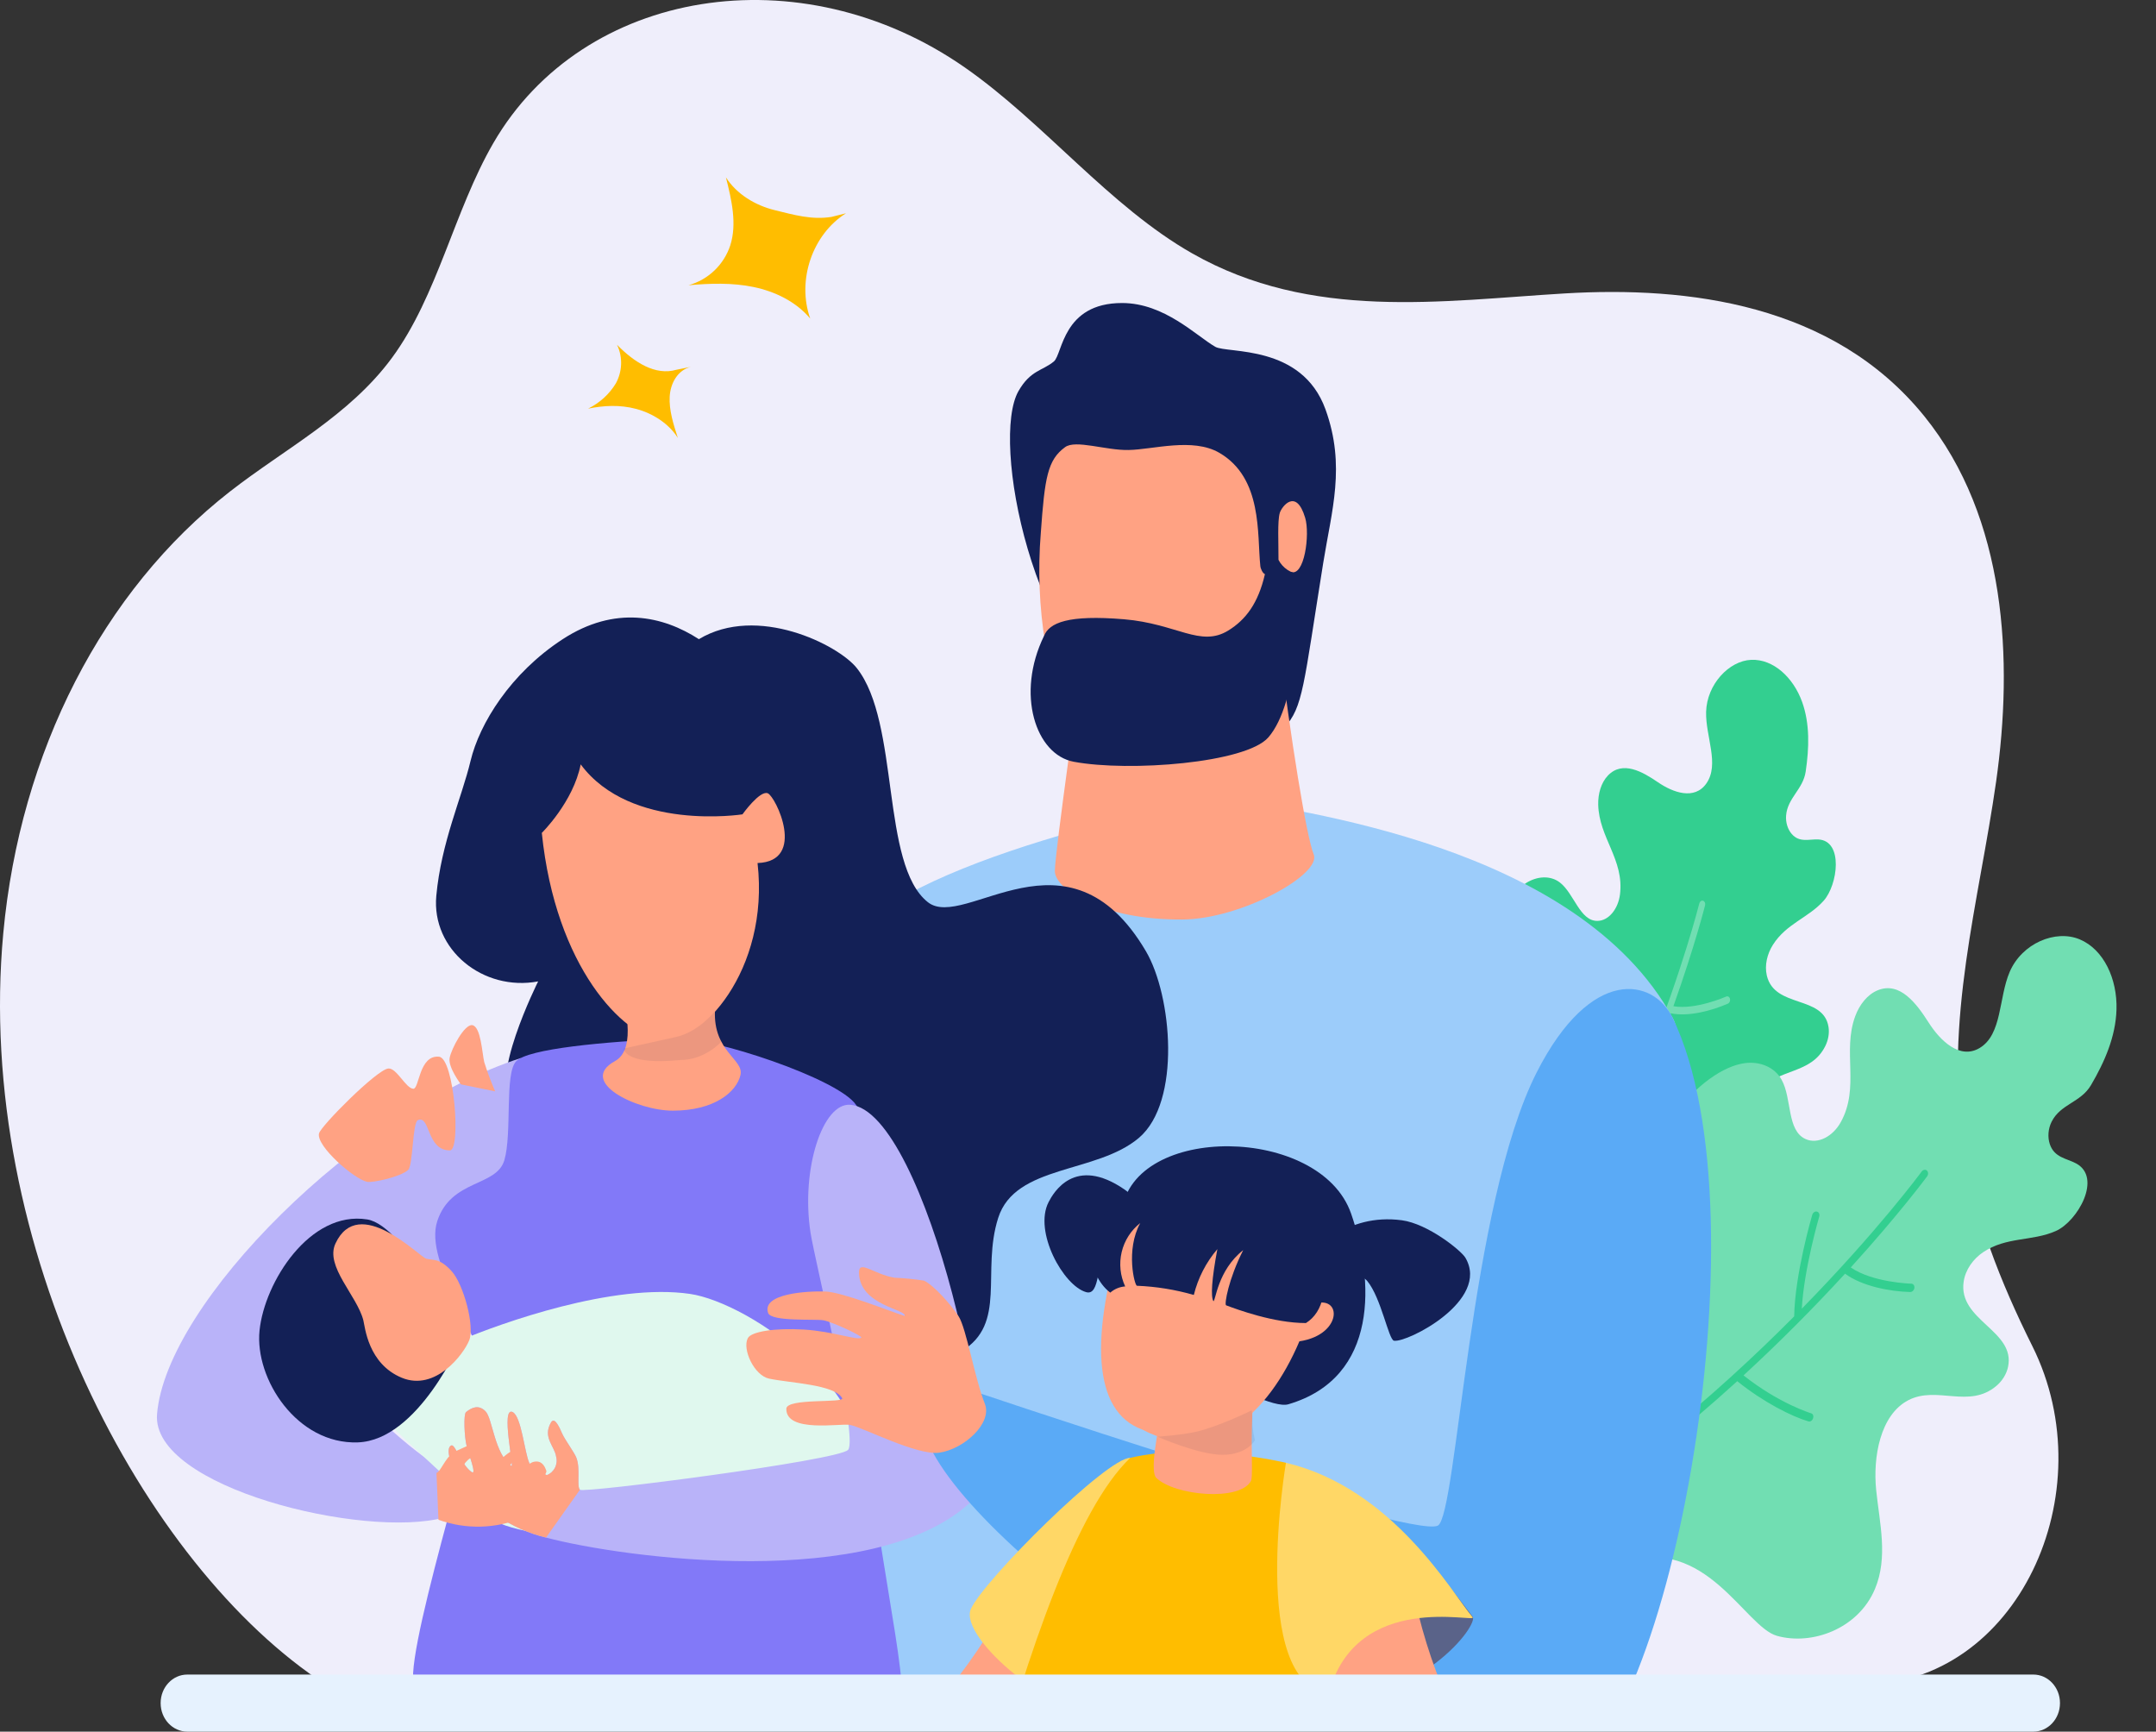 <svg width="132" height="106" viewBox="0 0 132 106" fill="none" xmlns="http://www.w3.org/2000/svg">
<rect x="0" y="0" width="132" height="106" fill="#333333" stroke="none"/>
<path d="M124.429 82.4C122.466 78.465 120.874 74.409 120.221 70.206C119.016 62.441 121.164 55.214 122.212 47.84C123.26 40.466 122.866 31.718 117.812 25.474C112.237 18.587 103.346 17.512 95.802 17.962C88.257 18.413 80.298 19.658 72.999 15.515C67.923 12.633 63.936 7.52 59.065 4.126C49.019 -2.873 35.701 -0.733 30.202 8.763C27.803 12.906 26.79 18.11 23.997 21.905C21.387 25.451 17.462 27.451 14.075 30.092C6.29 36.163 1.23 46.02 0.201 57.122C-1.583 76.352 8.799 95.9 19.954 103.131H114C123.491 103.131 128.912 91.385 124.429 82.4Z" fill="#EFEEFB"/>
<path d="M90.207 74.314C91.207 71.896 92.865 68.05 92.587 67.358C92.206 66.414 91.686 65.57 91.31 64.623C90.254 61.965 90.469 58.533 91.855 55.937C92.263 55.172 92.781 54.462 93.44 54.049C94.099 53.636 94.917 53.564 95.513 54.029C96.378 54.704 96.729 56.387 97.805 56.372C98.507 56.362 99.074 55.62 99.182 54.756C99.45 52.614 97.897 51.285 97.85 49.251C97.835 48.595 98.023 47.917 98.44 47.478C99.337 46.534 100.564 47.24 101.512 47.888C102.429 48.516 103.74 48.992 104.467 47.964C105.297 46.786 104.417 45.093 104.456 43.575C104.5 41.898 105.857 40.448 107.215 40.391C108.573 40.333 109.795 41.469 110.334 42.968C110.813 44.303 110.767 45.781 110.552 47.233C110.391 48.322 109.44 48.84 109.353 49.919C109.319 50.342 109.45 50.76 109.692 51.043C110.169 51.602 110.765 51.357 111.327 51.386C112.878 51.466 112.52 54.171 111.649 55.142C110.706 56.193 109.366 56.538 108.545 57.837C108.2 58.381 108.024 59.082 108.173 59.717C108.649 61.739 111.631 60.899 111.949 62.858C112.014 63.254 111.93 63.677 111.752 64.035C110.877 65.795 108.871 65.371 107.776 66.744C106.691 68.104 107.153 70.336 107.943 71.857C108.734 73.379 109.817 74.851 109.779 76.707C109.733 79.028 107.824 80.9 105.949 81.22C104.214 81.515 101.43 81.207 97.936 84.418C97.18 85.113 95.491 82.335 94.574 82.436C92.038 82.717 90.474 81.39 89.821 78.553C89.502 77.167 89.656 75.649 90.207 74.314Z" fill="#33CF90"/>
<path d="M96.135 74.922C95.453 73.395 95.144 71.072 95.131 70.971C95.115 70.847 95.184 70.725 95.285 70.698C95.388 70.672 95.482 70.749 95.498 70.873C95.501 70.896 95.782 73.014 96.376 74.48C98.124 71.203 99.539 68.046 100.659 65.267C99.892 63.225 99.598 60.047 99.585 59.91C99.574 59.785 99.648 59.667 99.75 59.645C99.851 59.624 99.944 59.709 99.955 59.834C99.958 59.865 100.223 62.734 100.879 64.72C103.046 59.248 104.017 55.387 104.038 55.305C104.068 55.183 104.172 55.107 104.27 55.138C104.368 55.168 104.423 55.292 104.393 55.415C104.377 55.48 103.769 57.895 102.453 61.594C103.798 61.833 105.665 61.013 105.685 61.003C105.783 60.96 105.887 61.02 105.917 61.139C105.947 61.258 105.892 61.39 105.794 61.434C104.822 61.864 103.366 62.255 102.298 62.028C101.934 63.036 101.519 64.132 101.052 65.296C101.047 65.348 101.028 65.397 100.996 65.436C100.504 66.658 99.955 67.951 99.345 69.298C101.598 69.86 103.311 69.605 103.328 69.603C103.431 69.587 103.519 69.676 103.527 69.801C103.534 69.927 103.457 70.042 103.354 70.058C102.474 70.196 100.831 70.157 99.153 69.723C98.377 71.415 97.506 73.182 96.538 74.982C96.528 75.03 96.503 75.073 96.47 75.107C95.893 76.175 95.281 77.254 94.633 78.335C96.792 78.032 98.566 77.535 98.585 77.53C98.686 77.5 98.782 77.578 98.799 77.702C98.817 77.825 98.749 77.949 98.648 77.977C98.628 77.983 96.658 78.535 94.335 78.833C93.666 79.931 92.958 81.028 92.215 82.117C92.096 82.061 91.98 81.999 91.869 81.93C93.462 79.606 94.882 77.239 96.135 74.922Z" fill="#71DEB2"/>
<path d="M94.867 84.932C96.954 82.87 100.346 79.626 100.339 78.752C100.33 77.561 100.128 76.406 100.125 75.214C100.108 69.873 104.168 65.404 106.853 65.075C107.731 64.968 108.636 65.302 109.077 66.092C109.719 67.241 109.386 69.201 110.542 69.724C111.297 70.065 112.217 69.562 112.695 68.701C113.883 66.566 112.782 64.379 113.587 62.2C113.847 61.497 114.334 60.873 114.965 60.617C116.32 60.066 117.336 61.428 118.077 62.59C118.793 63.715 119.995 64.877 121.205 64.15C122.588 63.319 122.36 61.084 123.041 59.495C123.793 57.739 125.854 56.882 127.33 57.502C128.807 58.121 129.637 59.937 129.581 61.795C129.533 63.45 128.86 64.994 128.02 66.425C127.389 67.498 126.154 67.571 125.607 68.671C125.393 69.101 125.358 69.611 125.497 70.031C125.772 70.863 126.513 70.902 127.101 71.214C128.726 72.075 127.205 74.763 125.864 75.356C124.414 75.998 122.836 75.691 121.411 76.656C120.814 77.061 120.33 77.715 120.223 78.463C119.88 80.844 123.423 81.448 122.939 83.683C122.841 84.135 122.573 84.541 122.233 84.831C120.557 86.258 118.589 84.805 116.84 85.71C115.108 86.608 114.663 89.206 114.868 91.213C115.073 93.221 115.611 95.324 114.791 97.272C113.764 99.709 110.935 100.737 108.795 100.136C106.816 99.58 104.469 93.969 99.382 95.621C98.281 95.979 97.143 96.079 96.119 95.727C93.289 94.754 92.174 92.565 92.67 89.231C92.913 87.602 93.716 86.07 94.867 84.932Z" fill="#71DEB2"/>
<path d="M100.948 88.544C100.861 86.584 101.508 83.968 101.536 83.854C101.571 83.715 101.696 83.62 101.816 83.642C101.937 83.666 102.005 83.795 101.97 83.934C101.964 83.96 101.373 86.346 101.391 88.196C104.64 85.6 107.481 82.963 109.848 80.579C109.888 78.031 110.91 74.515 110.954 74.364C110.995 74.226 111.124 74.137 111.242 74.166C111.358 74.194 111.422 74.33 111.382 74.468C111.372 74.503 110.448 77.676 110.314 80.11C114.934 75.396 117.597 71.791 117.653 71.714C117.737 71.6 117.881 71.572 117.972 71.653C118.064 71.735 118.071 71.894 117.987 72.009C117.943 72.069 116.276 74.324 113.312 77.585C114.651 78.512 116.992 78.578 117.017 78.578C117.14 78.581 117.226 78.697 117.208 78.838C117.19 78.979 117.076 79.091 116.952 79.089C115.709 79.058 114.001 78.735 112.963 77.967C111.041 80.061 108.931 82.182 106.747 84.193C108.919 85.916 110.858 86.505 110.878 86.511C111.156 86.593 110.993 87.088 110.714 87.007C109.709 86.71 107.969 85.843 106.362 84.547C104.82 85.951 103.146 87.388 101.353 88.809C101.322 88.856 101.277 88.888 101.228 88.908C100.161 89.751 99.053 90.587 97.905 91.408C100.342 92.169 102.447 92.532 102.469 92.536C102.591 92.555 102.66 92.685 102.627 92.825C102.593 92.965 102.469 93.061 102.349 93.041C102.325 93.037 99.986 92.635 97.376 91.787C96.199 92.615 94.981 93.424 93.728 94.205C93.624 94.087 93.526 93.963 93.436 93.834C96.118 92.169 98.632 90.372 100.948 88.544Z" fill="#33CF90"/>
<mask id="mask0_19263_2372" style="mask-type:alpha" maskUnits="userSpaceOnUse" x="0" y="0" width="127" height="104">
<path d="M124.429 82.4C122.466 78.465 120.874 74.409 120.221 70.206C119.016 62.441 121.164 55.214 122.212 47.84C123.26 40.466 122.866 31.718 117.812 25.474C112.237 18.587 103.346 17.512 95.802 17.962C88.257 18.413 80.298 19.658 72.999 15.515C67.923 12.633 63.936 7.52 59.065 4.126C49.019 -2.873 35.701 -0.733 30.202 8.763C27.803 12.906 26.79 18.11 23.997 21.905C21.387 25.451 17.462 27.451 14.075 30.092C6.29 36.163 1.23 46.02 0.201 57.122C-1.583 76.352 8.799 95.9 19.954 103.131H114C123.491 103.131 128.912 91.385 124.429 82.4Z" fill="#F4F0FF"/>
</mask>
<g mask="url(#mask0_19263_2372)">
<path d="M74.696 48.775C79.415 49.657 96.589 51.7 102.412 62.312C104.865 66.783 97.051 100.999 97.69 104.287C98.329 107.574 99.036 128.667 98.357 129.562C95.659 133.113 57.611 133.7 52.763 126.337C51.388 124.249 54.162 107.331 53.624 103.667C53.154 100.467 46.866 64.189 51.835 57.628C55.954 52.19 74.696 48.775 74.696 48.775Z" fill="#9CCCFA"/>
<path d="M54.419 55.996C49.366 54.67 28.206 89.905 28.206 89.905L51.7 102.326C51.7 102.326 65.551 58.917 54.419 55.996Z" fill="#FFA283"/>
<path d="M64.525 22.124C63.839 22.7 63.09 22.651 62.354 23.944C60.644 26.947 63.209 40.125 69.448 43.642C71.212 44.637 75.99 47.38 78.639 44.525C79.78 43.295 79.802 42.014 81.014 34.457C81.526 31.263 82.406 28.528 81.153 25.061C79.702 21.049 75.147 21.658 74.401 21.227C73.233 20.552 71.286 18.55 68.7 18.549C65.052 18.547 65.061 21.674 64.525 22.124Z" fill="#132056"/>
<path d="M78.276 39.178C79.019 45.224 79.99 51.234 80.431 52.298C80.939 53.526 75.983 56.261 72.404 56.287C67.469 56.323 64.582 54.446 64.582 53.321C64.582 52.196 66.207 40.826 66.207 40.826L70.072 32.218C70.072 32.218 78.162 38.25 78.276 39.178Z" fill="#FFA283"/>
<path d="M63.996 39.409C64.63 42.935 66.085 45.506 68.42 45.942C71.817 46.576 75.242 45.107 76.606 43.537C78.43 41.434 78.96 37.132 79.01 35.001C79.864 35.361 80.213 32.697 79.907 31.692C79.351 29.837 78.462 31.022 78.352 31.403C78.206 31.917 78.279 33.212 78.275 34.272C78.27 35.08 78.216 35.746 77.983 35.851C77.864 35.906 77.609 35.562 77.445 35.144C77.313 35.103 77.181 34.826 77.163 34.651C76.958 32.7 77.313 29.263 74.649 27.716C73.017 26.77 70.586 27.523 69.095 27.546C67.695 27.574 65.852 26.899 65.209 27.372C64.142 28.152 63.964 29.208 63.722 32.633C63.538 34.895 63.63 37.17 63.996 39.409Z" fill="#FFA283"/>
<path d="M63.918 38.931C62.185 42.48 63.405 46.194 65.74 46.63C69.138 47.264 76.291 46.709 77.654 45.138C79.478 43.036 79.571 37.283 79.621 35.153C79.34 35.135 79.069 35.044 78.833 34.89C78.597 34.735 78.405 34.522 78.275 34.272C78.024 34.587 77.747 34.879 77.445 35.144C77.03 36.939 76.27 37.935 75.203 38.596C73.489 39.648 72.061 38.18 68.819 37.908C65.398 37.621 64.237 38.119 63.918 38.931Z" fill="#132056"/>
<path d="M32.947 60.076C29.564 60.707 26.41 58.123 26.712 54.84C27.014 51.557 28.266 48.849 28.81 46.576C29.354 44.303 31.251 41.209 34.453 39.126C37.654 37.042 40.591 37.704 42.789 39.126C46.353 36.979 51.322 39.467 52.455 40.894C55.113 44.239 53.905 52.919 56.805 55.224C59.058 57.016 65.388 50.13 70.155 58.223C71.757 60.941 72.33 67.44 69.733 69.65C67.135 71.859 62.161 71.27 61.114 74.553C60.067 77.835 61.678 81.034 58.859 82.718C56.039 84.401 47.427 74.549 42.059 71.843C37.216 69.402 33.164 68.538 31.472 67.472C29.781 66.405 32.947 60.076 32.947 60.076Z" fill="#132056"/>
<path d="M27.191 89.961C25.239 88.969 21.72 85.532 21.636 85.097C21.516 84.466 28.086 76.413 30.272 73.546C32.883 70.121 31.877 64.769 31.877 64.769C21.949 67.988 10.158 79.755 9.615 86.573C9.257 91.055 22.308 94.216 27.191 92.895L27.191 89.961Z" fill="#B9B3F9"/>
<path d="M28.917 62.754C28.44 62.674 27.631 64.201 27.528 64.767C27.425 65.333 28.22 66.379 28.22 66.379L30.317 66.806C30.061 66.221 29.837 65.622 29.646 65.011C29.519 64.48 29.443 62.843 28.917 62.754ZM26.877 64.685C25.652 64.569 25.672 66.658 25.307 66.647C24.848 66.634 24.28 65.353 23.77 65.407C23.067 65.481 19.642 68.923 19.531 69.383C19.345 70.153 21.713 72.209 22.494 72.346C22.832 72.406 24.514 72.047 24.986 71.618C25.293 71.338 25.249 68.701 25.588 68.564C26.352 68.254 26.105 70.431 27.548 70.419C28.234 70.414 27.816 64.774 26.877 64.685Z" fill="#FFA283"/>
<path d="M41.364 63.57C36.923 63.761 32.329 64.201 31.604 64.959C30.879 65.716 31.363 69.378 30.879 71.019C30.396 72.661 27.617 72.171 26.771 74.752C25.926 77.333 29.671 81.878 29.55 84.277C29.43 86.676 24.298 102.505 25.455 103.379C24.298 103.45 30.956 103 39.051 103.379C47.146 103.758 54.377 105.475 55.102 104.465C55.827 103.455 53.111 92.349 53.353 88.435C53.595 84.521 55.285 71.879 52.406 67.627C51.326 66.033 43.615 63.473 41.364 63.57Z" fill="#8279F8"/>
<path d="M35.29 52.708C36.619 56.622 39.94 63.696 37.645 64.958C35.349 66.221 38.974 67.988 41.191 67.988C43.726 67.988 45.096 66.852 45.337 65.8C45.556 64.848 43.653 64.376 43.774 61.851C43.895 59.326 44.136 52.174 44.257 51.543C43.704 50.746 35.29 52.708 35.29 52.708Z" fill="#FFA283"/>
<path d="M33.172 50.985C34.017 59.234 38.168 63.409 40.505 63.699C42.843 63.988 47.133 59.449 46.38 52.83C49.402 52.726 47.491 48.746 47.003 48.558C46.514 48.37 45.457 49.849 45.457 49.849C45.457 49.849 38.615 50.922 35.553 46.79C35.095 49.099 33.172 50.985 33.172 50.985Z" fill="#FFA283"/>
<path d="M28.231 82.024C30.676 81.002 37.547 78.522 42.239 79.204C45.886 79.734 54.486 85.476 52.773 92.186C51.805 95.982 32.2 94.508 30.405 93.121C28.611 91.734 24.189 87.526 24.189 87.526L28.231 82.024Z" fill="#E0F8EE"/>
<path d="M22.481 74.646C18.975 74.088 16.191 78.48 15.89 81.448C15.589 84.417 18.193 88.424 21.907 88.294C25.622 88.165 28.232 82.025 28.232 82.025C28.232 82.025 24.838 75.021 22.481 74.646Z" fill="#132056"/>
<path d="M20.536 76.126C19.891 77.52 21.858 79.307 22.245 80.819C22.35 81.229 22.531 83.482 24.597 84.337C26.663 85.191 28.385 82.897 28.729 82.043C29.073 81.188 28.385 78.625 27.653 77.815C26.921 77.006 26.535 77.158 26.104 77.051C25.672 76.943 21.961 73.048 20.536 76.126Z" fill="#FFA283"/>
<path d="M52.059 67.627C56.724 67.989 61.588 89.961 59.392 91.982C53.483 97.42 38.209 95.386 33.431 94.121C31.267 93.601 29.373 92.293 28.113 90.448C27.671 89.922 27.211 88.634 27.638 88.479C27.874 88.394 28.267 89.71 28.884 90.112C29.206 90.322 28.681 88.971 28.567 88.506C28.43 87.953 28.37 86.569 28.533 86.439C28.874 86.166 29.3 85.956 29.729 86.395C30.158 86.835 30.268 88.982 31.31 89.738C31.489 89.868 30.645 86.088 31.383 86.436C31.924 86.691 32.116 88.929 32.407 89.556C32.583 89.935 33.48 90.298 33.48 90.298C33.697 90.213 33.874 90.051 33.979 89.843C34.084 89.634 34.109 89.394 34.049 89.168C33.964 88.535 33.2 87.98 33.737 87.071C33.968 86.679 34.288 87.465 34.417 87.752C34.594 88.148 35.142 88.877 35.28 89.214C35.557 89.888 35.291 90.974 35.505 91.194C35.72 91.414 51.358 89.401 51.923 88.751C52.561 88.019 49.88 77.135 49.622 75.447C49.029 71.557 50.37 67.496 52.059 67.627Z" fill="#B9B3F9"/>
<path d="M28.113 90.448C29.373 92.292 31.267 93.601 33.431 94.121L35.505 91.194C35.291 90.974 35.557 89.888 35.28 89.214C35.142 88.877 34.594 88.148 34.417 87.752C34.288 87.465 33.968 86.679 33.737 87.071C33.2 87.98 33.964 88.535 34.049 89.168C34.109 89.394 34.084 89.634 33.979 89.843C33.874 90.051 33.697 90.213 33.48 90.298C33.48 90.298 32.583 89.935 32.407 89.556C32.116 88.929 31.924 86.691 31.383 86.436C30.645 86.088 31.489 89.867 31.31 89.738C30.268 88.982 30.158 86.835 29.729 86.395C29.3 85.956 28.874 86.166 28.533 86.438C28.37 86.569 28.43 87.953 28.567 88.506C28.681 88.971 29.206 90.322 28.884 90.112C28.267 89.71 27.874 88.394 27.638 88.479C27.211 88.634 27.671 89.922 28.113 90.448Z" fill="#FFA283"/>
<path d="M31.995 92.907C30.353 93.589 28.517 93.634 26.844 93.032L26.723 90.162C26.962 90.109 27.254 89.265 27.731 88.935C27.969 88.77 28.652 88.523 28.942 88.336C29.153 88.2 29.708 87.814 29.693 88.178C29.658 89.023 28.906 89.058 28.575 89.445C28.437 89.57 28.35 89.741 28.33 89.927C28.31 90.113 28.358 90.299 28.466 90.451C28.466 90.451 29.225 90.602 29.507 90.425C29.973 90.133 31.071 88.719 31.544 88.786C32.188 88.877 29.986 91.037 30.162 91.028C31.187 90.98 32.191 89.591 32.668 89.485C33.146 89.379 33.34 89.707 33.45 90.039C33.503 90.197 32.863 91.097 32.532 91.408C32.254 91.669 31.318 92.343 31.625 92.344C32.212 92.346 33.045 91.637 33.166 91.798C33.384 92.089 32.519 92.749 31.995 92.907Z" fill="#FFA283"/>
<path d="M94.086 65.639C89.966 73.734 89.206 92.775 88.031 93.389C86.395 94.244 58.503 84.79 58.503 84.79C58.503 84.79 55.956 86.792 57.131 88.939C61.229 96.435 82.741 111.544 95.084 109.134C101.991 107.786 108.341 74.585 102.412 62.314C101.236 59.88 97.415 59.098 94.086 65.639Z" fill="#5AAAF6"/>
<path d="M58.69 80.575C58.209 79.84 57.155 78.663 56.571 78.393C55.975 78.3 55.375 78.24 54.773 78.214C53.472 78.001 52.563 77.064 52.59 77.934C52.65 79.916 55.521 80.144 55.386 80.556C54.516 80.278 51.582 79.098 50.54 79.059C49.421 79.018 46.624 79.181 47.027 80.37C47.214 80.921 49.93 80.729 50.418 80.82C50.959 80.92 52.849 81.795 52.731 81.886C52.495 82.07 51.004 81.496 49.223 81.388C47.442 81.279 45.995 81.51 45.785 81.913C45.43 82.592 46.175 84.196 47.085 84.391C48.336 84.659 51.093 84.745 51.561 85.584C51.742 85.909 48.154 85.56 48.143 86.236C48.117 87.731 51.467 87.114 52.038 87.223C52.83 87.374 56.151 89.116 57.508 88.923C59.015 88.71 60.767 87.12 60.298 85.936C59.676 84.366 59.16 81.294 58.69 80.575Z" fill="#FFA283"/>
<path d="M61.901 97.519C56.759 107.685 48.42 111.033 47.449 113.398C47.199 114.008 47.502 114.698 49 114.353C53.307 113.361 60.656 110.197 63.401 107.105C67.1 102.937 61.901 97.519 61.901 97.519Z" fill="#FFA283"/>
<path d="M69.2 89.242C67.782 89.213 60.247 96.716 59.444 98.487C58.641 100.258 64.867 105.408 67.061 104.435C70.353 102.974 69.2 89.242 69.2 89.242Z" fill="#FFD766"/>
<path d="M79.106 90.859C85.64 92.413 88.922 97.383 90.162 98.961C90.536 99.438 87.151 104.181 79.818 104.689C74.868 105.032 79.106 90.859 79.106 90.859Z" fill="#5A6389"/>
<path d="M78.731 89.542C83.23 96.665 87.635 127.296 90.42 133.083C93.206 138.869 52.636 140.132 54.984 132.121C57.332 124.109 62.651 95.481 69.199 89.241C73.347 88.255 78.731 89.542 78.731 89.542Z" fill="#FFBD00"/>
<path d="M68.855 72.818C65.787 70.7 64.485 73.035 64.204 73.576C63.264 75.384 65.107 78.712 66.502 79.098C67.383 79.342 67.108 77.176 67.774 76.546C69.29 75.113 70.283 75.809 70.437 75.553C70.57 75.333 70.257 73.786 68.855 72.818Z" fill="#132056"/>
<path d="M82.718 74.283C84.129 78.317 84.451 84.323 78.878 85.961C77.196 86.455 68.793 80.947 68.334 80.038C68.085 79.544 68.614 74.638 68.678 74.147C69.376 68.761 80.828 68.878 82.718 74.283Z" fill="#132056"/>
<path d="M77.517 80.911C76.194 85.701 76.828 90.218 76.588 90.658C75.901 91.92 71.915 91.562 70.791 90.464C70.031 89.722 72.31 81.608 72.31 81.608L77.517 80.911Z" fill="#FFA283"/>
<path d="M68.795 75.167C66.744 81.738 66.855 86.402 69.948 87.514C74.146 89.738 77.641 86.609 79.555 82.108C82.339 81.689 82.167 78.982 80.163 79.933C79.938 71.965 69.552 72.74 68.795 75.167Z" fill="#FFA283"/>
<path opacity="0.08" d="M73.185 87.654C72.295 87.851 70.871 87.945 70.871 87.945C70.871 87.945 73.381 89.058 74.863 89.054C76.344 89.051 76.833 88.166 76.833 88.166C76.833 88.166 76.661 87.464 76.677 87.055C76.688 86.817 76.673 86.577 76.631 86.335C76.631 86.335 74.591 87.342 73.185 87.654Z" fill="#132056"/>
<path opacity="0.08" d="M41.365 63.483C40.475 63.68 38.19 64.183 38.19 64.183C38.19 64.183 38.183 65.23 41.673 64.886C43.154 64.882 44.14 63.789 44.14 63.789C44.14 63.789 43.952 63.31 43.968 62.901C43.979 62.663 43.788 62.169 43.746 61.928C43.746 61.928 42.771 63.171 41.365 63.483Z" fill="#132056"/>
<path d="M85.825 74.697C87.427 74.91 89.462 76.553 89.719 76.992C91.255 79.613 86.146 82.211 85.345 82.07C85.019 82.013 84.56 79.448 83.716 78.423C83.083 77.653 80.52 77.785 80.429 77.242C80.32 76.596 82.401 74.241 85.825 74.697Z" fill="#132056"/>
<path d="M69.592 72.945C65.742 74.614 66.532 78.056 67.976 79.127C68.231 78.903 68.552 78.77 68.889 78.748C68.582 78.092 68.507 77.35 68.674 76.645C68.842 75.939 69.243 75.312 69.811 74.867C68.904 76.516 69.466 78.705 69.609 78.706C70.788 78.753 71.957 78.943 73.091 79.269C73.347 78.234 73.841 77.272 74.533 76.463C74.184 78.314 74.121 79.367 74.289 79.647C74.423 79.696 74.529 77.773 76.115 76.525C75.219 78.283 74.945 79.858 75.068 79.904C75.741 80.155 77.978 80.989 79.954 80.989C82.136 79.636 81.327 74.513 75.308 72.237C73.96 71.727 69.592 72.945 69.592 72.945Z" fill="#132056"/>
<path d="M86.105 94.768C87.438 106.096 94.113 112.14 94.212 114.697C94.237 115.356 93.716 115.899 92.429 115.053C88.727 112.623 82.919 107.096 81.406 103.239C79.366 98.042 86.105 94.768 86.105 94.768Z" fill="#FFA283"/>
<path d="M78.732 89.542C85.265 91.096 88.866 97.462 90.16 98.995C90.501 99.399 83.04 97.317 81.351 103.663C76.428 103.035 78.732 89.542 78.732 89.542Z" fill="#FFD766"/>
</g>
<path d="M124.49 102.506H11.466C10.566 102.506 9.835 103.287 9.835 104.251V104.255C9.835 105.219 10.566 106 11.466 106H124.49C125.391 106 126.121 105.219 126.121 104.255V104.251C126.121 103.287 125.391 102.506 124.49 102.506Z" fill="#E6F2FE"/>
<path d="M51.798 13.054C49.733 14.352 48.777 17.16 49.605 19.502C48.74 18.465 47.454 17.844 46.142 17.57C44.83 17.297 43.475 17.344 42.155 17.46C42.75 17.293 43.292 16.985 43.737 16.561C44.181 16.138 44.514 15.611 44.709 15.026C45.134 13.693 44.791 12.234 44.445 10.858C45.106 11.894 46.244 12.572 47.432 12.864C48.619 13.155 49.702 13.469 50.903 13.278L51.798 13.054Z" fill="#FFBD00"/>
<path d="M42.294 22.456C41.487 22.659 41.046 23.459 41.001 24.285C40.957 25.111 41.229 25.968 41.5 26.806C40.947 25.923 39.96 25.301 38.954 25.032C37.948 24.763 36.942 24.822 36.006 25.015C36.721 24.661 37.305 24.13 37.706 23.466C38.079 22.786 38.161 21.903 37.776 21.104C38.839 22.186 40.121 23.007 41.411 22.635L42.294 22.456Z" fill="#FFBD00"/>
</svg>
